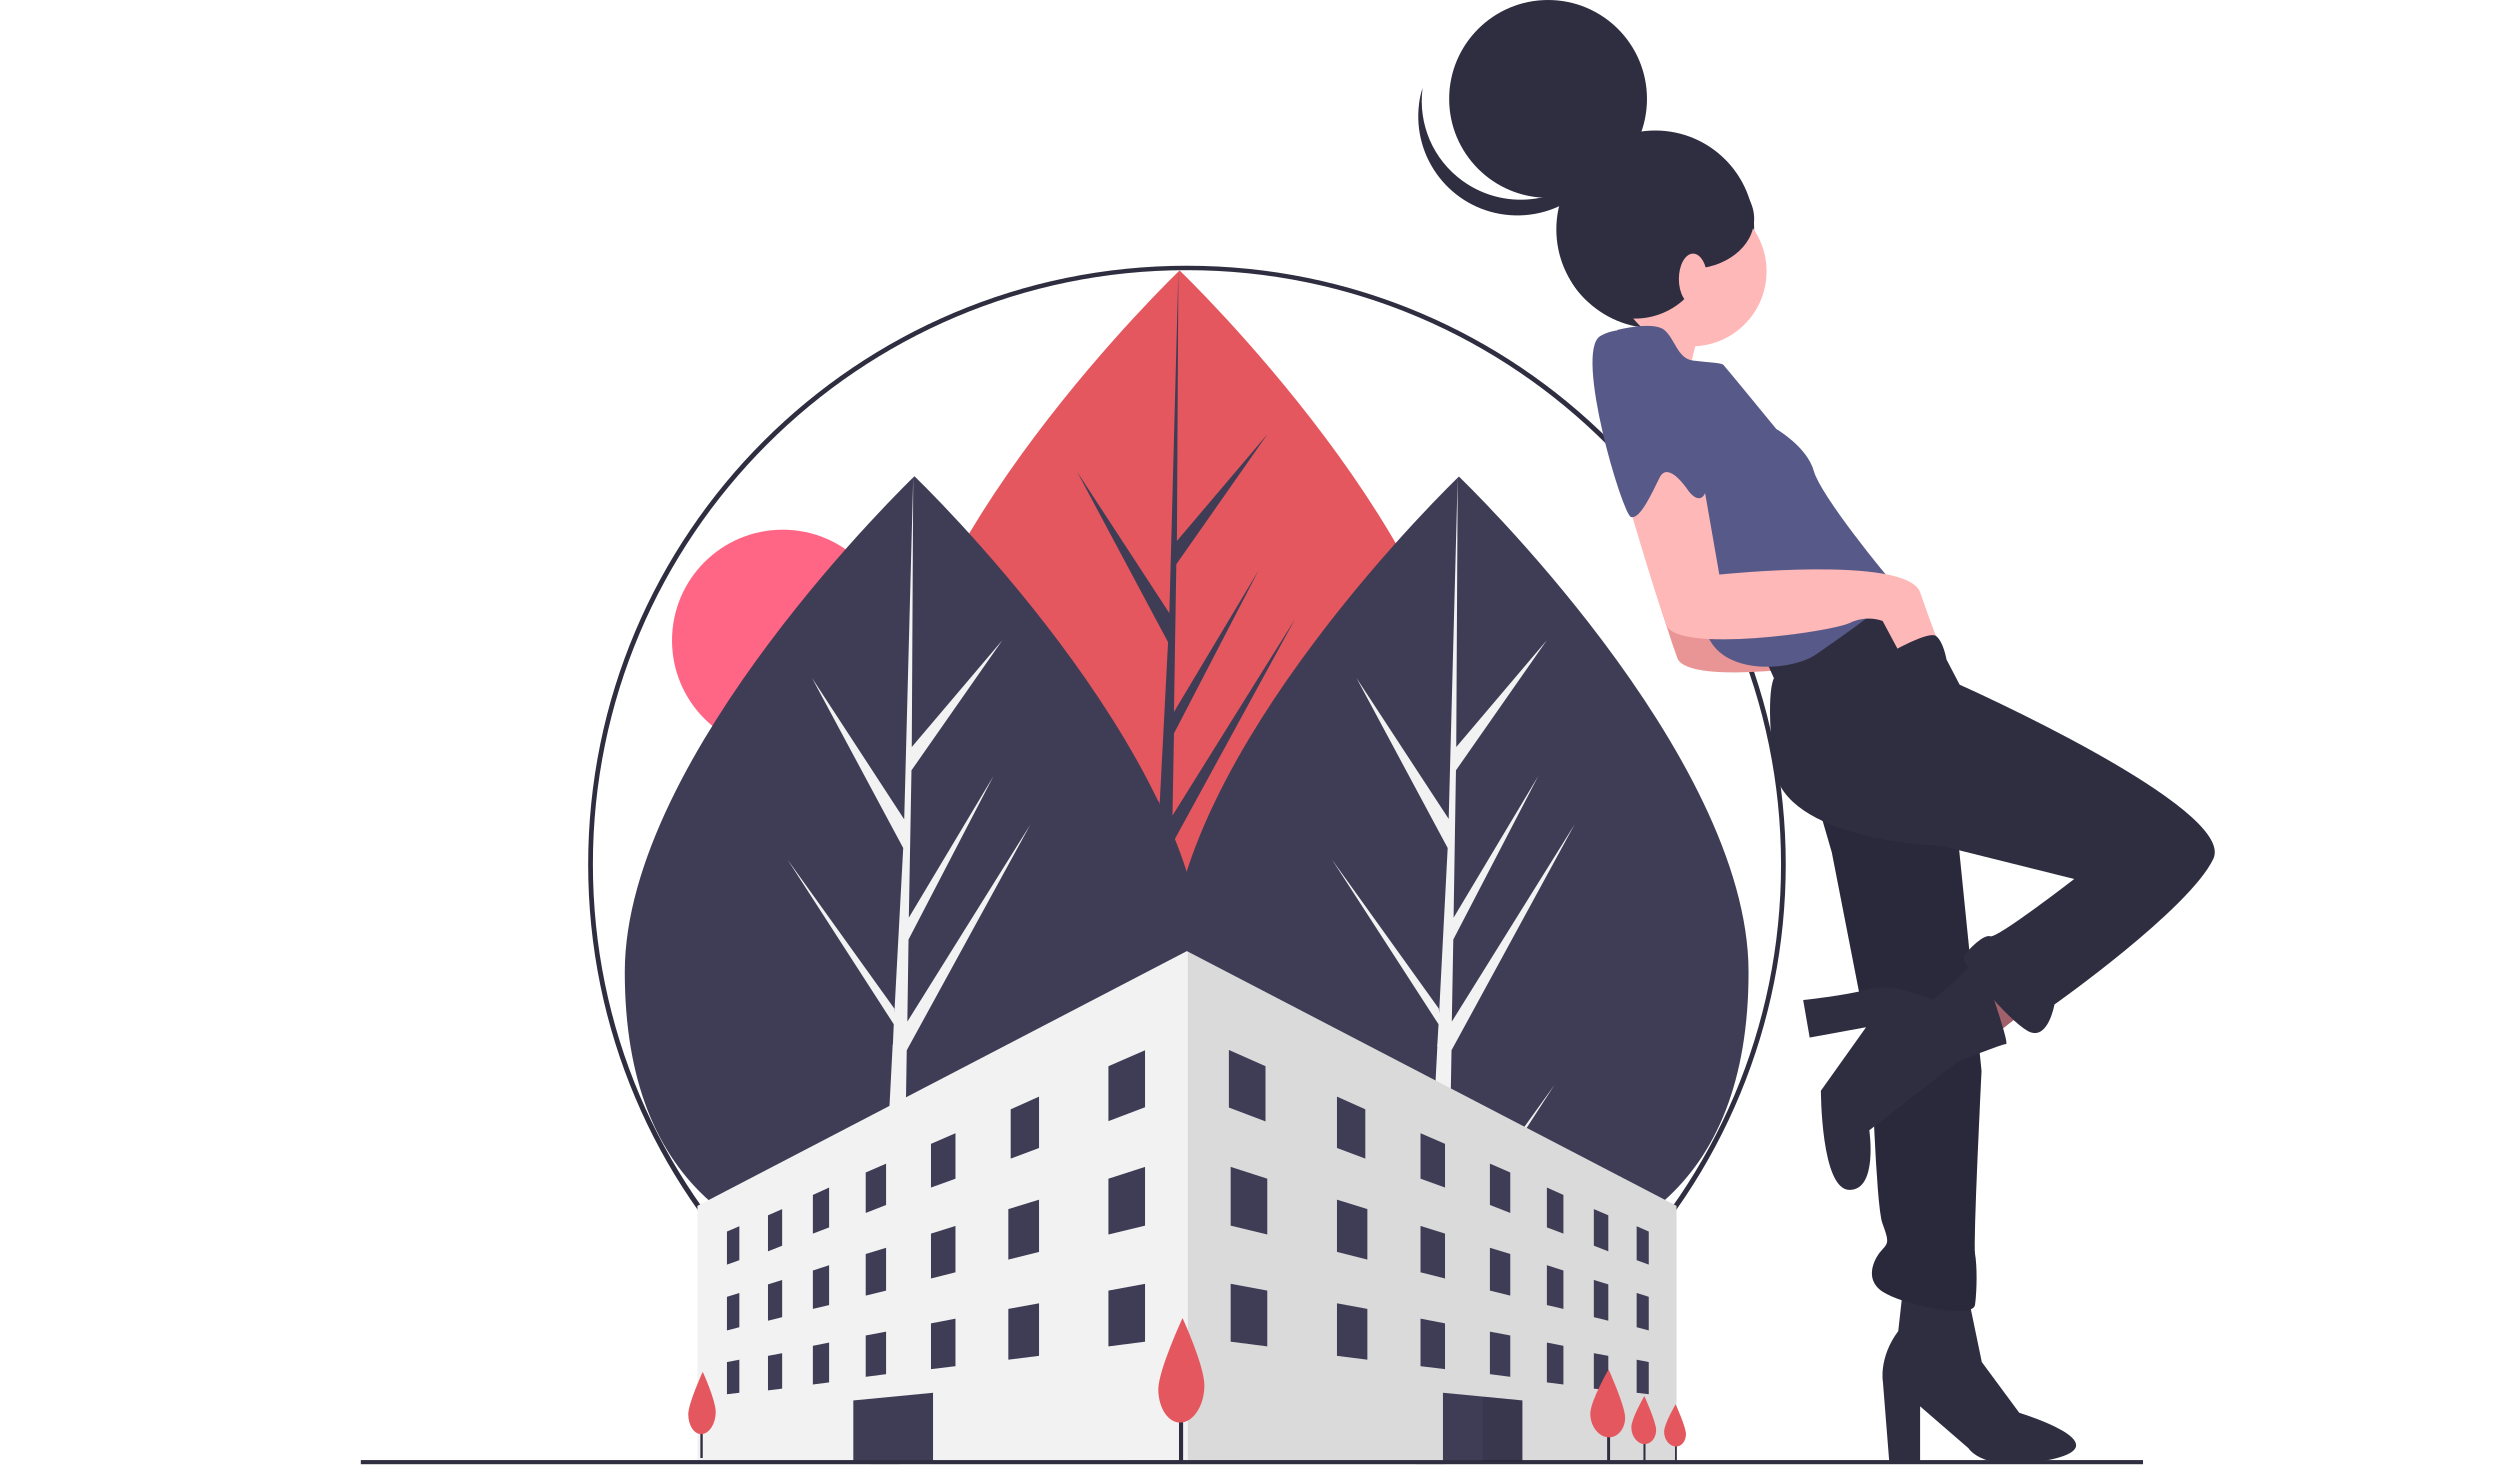 <?xml version="1.0" encoding="utf-8"?>
<!-- Generator: Adobe Illustrator 25.4.1, SVG Export Plug-In . SVG Version: 6.00 Build 0)  -->
<svg version="1.1" id="ba5bbdf1-ea7e-4527-9dc4-6b83a9019784"
	 xmlns="http://www.w3.org/2000/svg" xmlns:xlink="http://www.w3.org/1999/xlink" x="0px" y="0px" viewBox="0 0 846.7 496.2"
	 style="enable-background:new 0 0 846.7 496.2;" xml:space="preserve">
<style type="text/css">
	.st0{fill:#FF6584;}
	.st1{fill:#E5575E;}
	.st2{fill:#3F3D56;}
	.st3{fill:#F2F2F2;}
	.st4{fill:#2F2E41;}
	.st5{opacity:0.1;enable-background:new    ;}
	.st6{fill:#FFB8B8;}
	.st7{fill:#A0616A;}
	.st8{fill:#E89191;}
	.st9{opacity:0.1;fill:#FFB8B8;enable-background:new    ;}
	.st10{fill:#575A89;}
</style>
<circle class="st0" cx="265.1" cy="216.9" r="37.5"/>
<path class="st1" d="M497.6,259.4c0,73.9-43.9,99.7-98.1,99.7s-98.1-25.8-98.1-99.7s98.1-167.8,98.1-167.8S497.6,185.5,497.6,259.4z
	"/>
<polygon class="st2" points="395.9,347.7 396.9,286 438.7,209.5 397.1,276.2 397.6,248.4 426.3,193.1 397.6,241.1 397.6,241.1 
	398.4,191.1 429.3,147 398.6,183.2 399.1,91.5 395.9,212.9 396.2,207.9 364.8,159.8 395.6,217.5 392.7,273.3 392.6,271.8 
	356.5,221.3 392.5,277.1 392.2,284 392.1,284.2 392.2,284.7 384.7,426.4 394.6,426.4 395.8,353.2 431.8,297.6 "/>
<path class="st2" d="M592.2,329.2c0,73.9-43.9,99.7-98.1,99.7s-98.1-25.8-98.1-99.7s98.1-167.8,98.1-167.8S592.2,255.3,592.2,329.2z
	"/>
<polygon class="st3" points="490.5,417.5 491.6,355.7 533.3,279.2 491.7,346 492.2,318.2 521,262.8 492.3,310.8 492.3,310.8 
	493.1,260.9 523.9,216.8 493.2,253 493.7,161.3 490.5,282.7 490.8,277.6 459.4,229.6 490.3,287.2 487.4,343.1 487.3,341.6 
	451.1,291.1 487.2,346.9 486.8,353.8 486.7,353.9 486.8,354.5 479.4,496.2 489.2,496.2 490.5,423 526.5,367.4 "/>
<path class="st2" d="M407.8,329.2c0,73.9-43.9,99.7-98.1,99.7s-98.1-25.8-98.1-99.7s98.1-167.9,98.1-167.9S407.8,255.3,407.8,329.2z
	"/>
<polygon class="st3" points="306.1,417.5 307.1,355.7 349,279.2 307.3,346 307.7,318.2 336.5,262.8 307.8,310.8 307.8,310.8 
	308.7,260.9 339.5,216.8 308.8,253 309.3,161.3 306.1,282.7 306.3,277.6 275,229.6 305.9,287.2 302.9,343.1 302.9,341.6 
	266.7,291.1 302.7,346.9 302.4,353.8 302.3,353.9 302.3,354.5 294.9,496.2 304.8,496.2 306,423 342,367.4 "/>
<path class="st4" d="M402,495.6c-112,0-202.8-90.8-202.8-202.8S290,90,402,90s202.8,90.8,202.8,202.8c0,53.8-21.3,105.4-59.4,143.4
	C507.4,474.3,455.8,495.7,402,495.6z M402,91.5c-111,0-201.2,90.3-201.2,201.2S291,494,402,494s201.2-90.3,201.2-201.2
	S513,91.5,402,91.5L402,91.5z"/>
<polygon class="st3" points="567.8,408.4 567.8,494.8 236.2,494.8 236.2,408.4 402,322.1 402.3,322.3 "/>
<polygon class="st5" points="567.8,408.4 567.8,494.8 402.3,494.8 402.3,322.3 "/>
<polygon class="st2" points="387.8,375 375.4,379.7 375.4,361.1 387.8,355.7 "/>
<polygon class="st2" points="250.4,426.8 246.2,428.3 246.2,417.1 250.4,415.3 "/>
<polygon class="st2" points="264.9,421.9 260.1,423.8 260.1,411.6 264.9,409.5 "/>
<polygon class="st2" points="280.8,415.7 275.3,417.8 275.3,404.7 280.8,402.2 "/>
<polygon class="st2" points="300.1,408.1 293.2,410.8 293.2,397.1 300.1,394.1 "/>
<polygon class="st2" points="323.6,399.2 315.3,402.2 315.3,387.4 323.6,383.8 "/>
<polygon class="st2" points="351.9,388.8 342.3,392.4 342.3,375.7 351.9,371.4 "/>
<polygon class="st2" points="250.4,449.5 246.2,450.6 246.2,439.2 250.4,437.9 "/>
<polygon class="st2" points="264.9,446.1 260.1,447.3 260.1,435 264.9,433.5 "/>
<polygon class="st2" points="280.8,442 275.3,443.3 275.3,430.3 280.8,428.5 "/>
<polygon class="st2" points="300.1,437.1 293.2,438.8 293.2,424.7 300.1,422.6 "/>
<polygon class="st2" points="323.6,430.9 315.3,433 315.3,417.8 323.6,415.2 "/>
<polygon class="st2" points="351.9,424 341.5,426.6 341.5,409.5 351.9,406.3 "/>
<polygon class="st2" points="387.8,415.1 375.4,418.1 375.4,399.2 387.8,395.2 "/>
<polygon class="st2" points="387.8,454.4 375.4,456 375.4,437.1 387.8,434.8 "/>
<polygon class="st2" points="250.4,471.7 246.2,472.2 246.2,461.3 250.4,460.5 "/>
<polygon class="st2" points="264.9,470.3 260.1,470.9 260.1,459.2 264.9,458.3 "/>
<polygon class="st2" points="280.8,468.2 275.3,468.9 275.3,455.8 280.8,454.7 "/>
<polygon class="st2" points="300.1,465.4 293.2,466.3 293.2,452.3 300.1,451 "/>
<polygon class="st2" points="323.6,462.7 315.3,463.7 315.3,448.2 323.6,446.6 "/>
<polygon class="st2" points="351.9,459.2 341.5,460.5 341.5,443.3 351.9,441.4 "/>
<polygon class="st2" points="554.3,426.8 558.4,428.3 558.4,417.1 554.3,415.3 "/>
<polygon class="st2" points="539.8,421.9 544.7,423.8 544.7,411.6 539.8,409.5 "/>
<polygon class="st2" points="523.9,415.7 529.5,417.8 529.5,404.7 523.9,402.2 "/>
<polygon class="st2" points="504.6,408.1 511.5,410.8 511.5,397.1 504.6,394.1 "/>
<polygon class="st2" points="481.1,399.2 489.4,402.2 489.4,387.4 481.1,383.8 "/>
<polygon class="st2" points="452.8,388.8 462.4,392.4 462.4,375.7 452.8,371.4 "/>
<polygon class="st2" points="554.3,449.5 558.4,450.6 558.4,439.2 554.3,437.9 "/>
<polygon class="st2" points="539.8,446.1 544.7,447.3 544.7,435 539.8,433.5 "/>
<polygon class="st2" points="523.9,442 529.5,443.3 529.5,430.3 523.9,428.5 "/>
<polygon class="st2" points="504.6,437.1 511.5,438.8 511.5,424.7 504.6,422.6 "/>
<polygon class="st2" points="481.1,430.9 489.4,433 489.4,417.8 481.1,415.2 "/>
<polygon class="st2" points="452.8,424 463.1,426.6 463.1,409.5 452.8,406.3 "/>
<polygon class="st2" points="416.8,415.1 429.2,418.1 429.2,399.2 416.8,395.2 "/>
<polygon class="st2" points="416.8,454.4 429.2,456 429.2,437.1 416.8,434.8 "/>
<polygon class="st2" points="554.3,471.7 558.4,472.2 558.4,461.3 554.3,460.5 "/>
<polygon class="st2" points="539.8,470.3 544.7,470.9 544.7,459.2 539.8,458.3 "/>
<polygon class="st2" points="523.9,468.2 529.5,468.9 529.5,455.8 523.9,454.7 "/>
<polygon class="st2" points="504.6,465.4 511.5,466.3 511.5,452.3 504.6,451 "/>
<polygon class="st2" points="481.1,462.7 489.4,463.7 489.4,448.2 481.1,446.6 "/>
<polygon class="st2" points="452.8,459.2 463.1,460.5 463.1,443.3 452.8,441.4 "/>
<polygon class="st2" points="428.6,379.8 416.2,375.1 416.2,355.6 428.6,361.1 "/>
<rect x="544.3" y="479.4" class="st4" width="1" height="16.2"/>
<rect x="556.6" y="483.8" class="st4" width="0.7" height="11.5"/>
<rect x="567.3" y="485.3" class="st4" width="0.6" height="10.1"/>
<polygon class="st2" points="515.6,474.3 515.6,495.1 502.2,495.1 488.7,495.1 488.7,471.7 502.2,473 "/>
<polygon class="st2" points="289,495.1 316,495.1 316,471.7 289,474.3 "/>
<rect x="122.2" y="494.5" class="st4" width="603.6" height="1.4"/>
<polygon class="st5" points="515.6,474.3 515.6,495.1 502.2,495.1 502.2,473 "/>
<rect x="399.3" y="476.1" class="st4" width="1.4" height="19.4"/>
<path class="st1" d="M407.9,469.2c0,6.7-3.6,12.4-8,12.6c-4.2,0.2-7.6-4.9-7.6-11.3s8.2-24.1,8.2-24.1S407.9,462.5,407.9,469.2z"/>
<rect x="237.2" y="482.3" class="st4" width="0.8" height="11.5"/>
<path class="st1" d="M242.4,478.2c0,4-2.2,7.4-4.8,7.5c-2.5,0.1-4.5-2.9-4.5-6.7c0-3.8,4.9-14.4,4.9-14.4S242.4,474.2,242.4,478.2z"
	/>
<path class="st1" d="M550.4,480.1c0,3.8-2.5,6.8-5.6,6.7c-3.3-0.1-6.2-3.7-6.2-8s6.2-15,6.2-15S550.4,476.2,550.4,480.1z"/>
<path class="st1" d="M560.9,484.3c0,2.7-1.7,4.8-4,4.8c-2.4-0.1-4.4-2.7-4.4-5.7s4.4-10.6,4.4-10.6S560.9,481.6,560.9,484.3z"/>
<path class="st1" d="M571,485.7c0,2.4-1.5,4.3-3.5,4.2c-2.1-0.1-3.9-2.3-3.9-5s3.9-9.3,3.9-9.3S571,483.3,571,485.7z"/>
<path class="st6" d="M575.9,111.3c0,0-6.7,20.2-3,24.7c3.7,4.5-22.4-13.4-22.4-13.4l14.2-16.4L575.9,111.3z"/>
<circle class="st4" cx="560.6" cy="77.7" r="33.5"/>
<polygon class="st7" points="691,338.4 673.8,351.9 664.1,336.1 681.3,324.2 "/>
<path class="st4" d="M666.7,439.6l4.5,21.7l12.7,17.2c0,0,34.4,10.4,11.2,15.7c-23.2,5.2-28.4-3.7-28.4-3.7l-16.4-14.2v19.4h-10.4
	l-2.2-27.7c0,0-1.5-8.2,5.2-17.2l1.5-13.4L666.7,439.6z"/>
<path class="st8" d="M580,171.4l6,34.4c0,0,63.5-6.7,68,6c4.4,12.7,6,16.4,6,16.4l-12.7,4.5l-6-11.2c-3.7-1.3-7.7-1-11.2,0.7
	c-6,3-58.3,10.4-62,0.7c-3.7-9.7-14.2-45.6-14.2-45.6l15.7-12.7L580,171.4z"/>
<path class="st9" d="M580,171.4l6,34.4c0,0,63.5-6.7,68,6c4.4,12.7,6,16.4,6,16.4l-12.7,4.5l-6-11.2c-3.7-1.3-7.7-1-11.2,0.7
	c-6,3-58.3,10.4-62,0.7c-3.7-9.7-14.2-45.6-14.2-45.6l15.7-12.7L580,171.4z"/>
<path class="st4" d="M615.2,270.8l5.2,17.9l13.4,68.7c0,0,1.5,50.8,3.7,56.8c2.2,6,2.2,6.7,0,9c-2.2,2.2-6.7,9.7,0,14.2
	c6.7,4.5,30.6,9.7,31.4,4.5c0.7-5.2,0.7-13.4,0-17.2c-0.7-3.7,2.2-62,2.2-62l-9-88.9l-30.6-14.2L615.2,270.8z"/>
<path class="st5" d="M615.2,270.8l5.2,17.9l13.4,68.7c0,0,1.5,50.8,3.7,56.8c2.2,6,2.2,6.7,0,9c-2.2,2.2-6.7,9.7,0,14.2
	c6.7,4.5,30.6,9.7,31.4,4.5c0.7-5.2,0.7-13.4,0-17.2c-0.7-3.7,2.2-62,2.2-62l-9-88.9l-30.6-14.2L615.2,270.8z"/>
<path class="st4" d="M647.3,200.5l16.4,31.4c0,0,94.1,41.9,85.9,59s-53.8,49.3-53.8,49.3s-2.2,12.7-9,9
	c-6.7-3.7-23.2-23.2-21.7-25.4s6.7-7.5,9-6.7s28.4-19.4,28.4-19.4l-44.9-11.2c0,0-53.8-1.5-56.8-26.9c-3-25.4,0-29.9,0-29.9
	l-3.7-8.2l30.6-18.7L647.3,200.5z"/>
<path class="st4" d="M670.5,324.5l-15.7,14.2c0,0-13.4-6-21.7-3.7c-8.2,2.2-22.4,3.7-22.4,3.7l2.2,12.7l19.1-3.5l-15.3,21.5
	c0,0,0,33.6,9.7,33.6s6.7-20.2,6.7-20.2l29.9-23.2c0,0,14.9-6,16.4-6C680.9,353.6,670.5,324.5,670.5,324.5z"/>
<circle class="st6" cx="572.9" cy="91.9" r="25.4"/>
<path class="st10" d="M547.9,111.7c0,0,11.9-3,15.7,0c3.7,3,4.5,9.7,9.7,10.4s9.7,0.7,10.4,1.5c0.7,0.7,17.9,21.7,17.9,21.7
	s10.4,6,12.7,14.2c2.2,8.2,24.7,35.9,27.7,38.9c3,3-19.4,17.9-26.9,23.2S586,229,579.2,217S536,127.3,547.9,111.7z"/>
<path class="st6" d="M576.3,160.2l6,34.4c0,0,63.5-6.7,68,6c4.4,12.7,6,16.4,6,16.4l-12.7,4.5l-6-11.2c-3.7-1.3-7.7-1-11.2,0.7
	c-6,3-58.3,10.4-62,0.7c-3.7-9.7-14.2-45.6-14.2-45.6l15.7-12.7L576.3,160.2z"/>
<path class="st10" d="M562,114.8c0,0,18,38,16.5,48.4s-6.7,3-6.7,3s-6.7-10.4-9.7-4.5c-2.9,5.9-6.7,14.2-9.7,13.4
	c-2.9-0.7-19.4-56-10.4-61.3C551,108.6,562,114.8,562,114.8z"/>
<circle class="st4" cx="524.3" cy="33.5" r="33.5"/>
<path class="st4" d="M495.4,61.3c15,10.8,36,7.5,46.8-7.6c2.2-3.1,3.9-6.5,5-10.1c-2.3,18.4-19.1,31.4-37.5,29.1
	c-18.4-2.3-31.4-19.1-29.1-37.5c0.2-1.8,0.6-3.6,1.2-5.4C480.2,42.1,485.4,54.1,495.4,61.3z"/>
<circle class="st4" cx="553.7" cy="83.3" r="24.6"/>
<ellipse class="st4" cx="572.3" cy="74.1" rx="21.8" ry="17"/>
<ellipse class="st6" cx="573.4" cy="94.5" rx="4.8" ry="8.6"/>
<path class="st4" d="M640,221.1c0,0,13.2-7.6,15.7-5.7s3.5,7.8,3.5,7.8l-15.3,6l-4.5-8.2L640,221.1z"/>
</svg>
